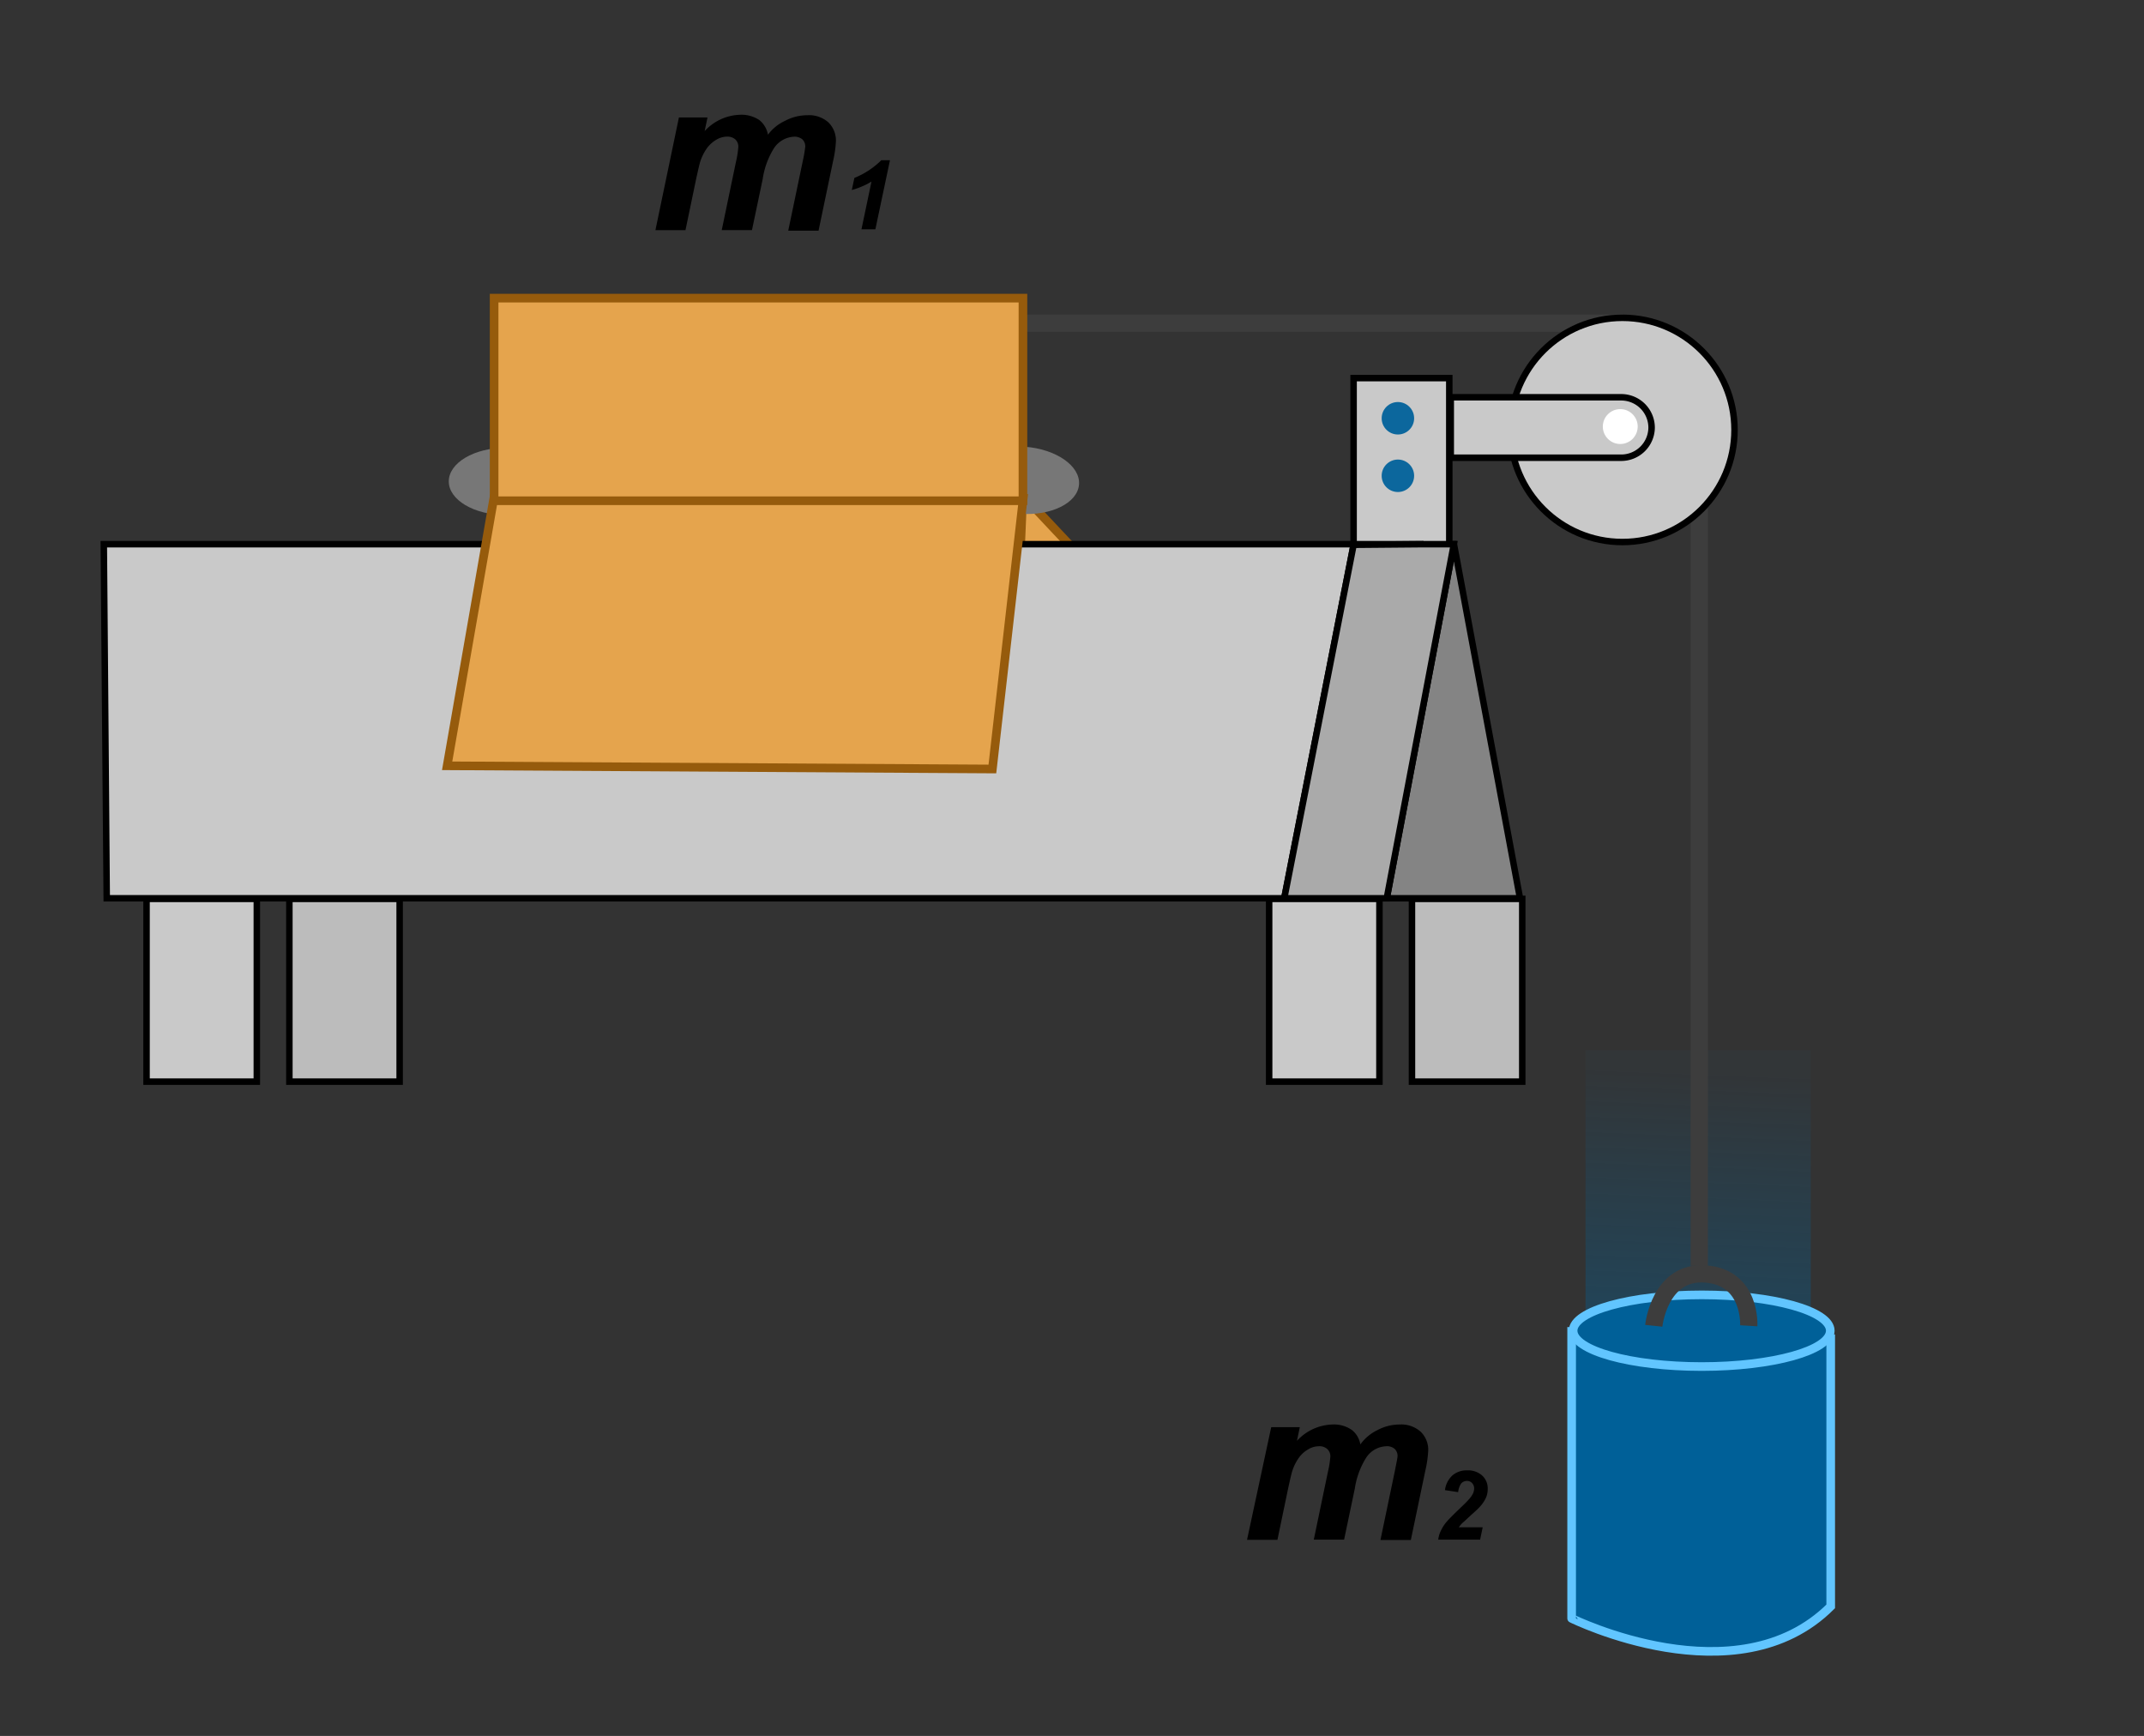 <svg id="Capa_1" data-name="Capa 1" xmlns="http://www.w3.org/2000/svg" xmlns:xlink="http://www.w3.org/1999/xlink" viewBox="0 0 248.28 201"><rect x="0" y="0" width="248.28" height="201" fill="#333333" stroke="none"/><defs><linearGradient id="Degradado_sin_nombre_16" x1="197.19" y1="124.03" x2="195.76" y2="159.93" gradientUnits="userSpaceOnUse"><stop offset="0" stop-color="#0c679d" stop-opacity="0.1"/><stop offset="1" stop-color="#006098"/></linearGradient></defs><polygon points="183.61 153.22 183.61 121.6 209.69 121.6 209.69 153.57 183.61 153.22" style="opacity:0.44;fill:url(#Degradado_sin_nombre_16)"/><path d="M182,154.17v33.22S201.13,196.85,212,186V155Z" style="fill:#006098;stroke:#61c5ff;stroke-miterlimit:10"/><ellipse cx="197.06" cy="154.08" rx="14.89" ry="4.15" style="fill:#006098;stroke:#61c5ff;stroke-miterlimit:10"/><line x1="196.78" y1="53" x2="196.78" y2="146.57" style="fill:none;stroke:#3d3d3d;stroke-miterlimit:10;stroke-width:2px"/><line x1="117.6" y1="37.42" x2="187.98" y2="37.42" style="fill:none;stroke:#3d3d3d;stroke-miterlimit:10;stroke-width:2px"/><circle cx="187.88" cy="49.78" r="12.98" style="fill:#c9c9c9;stroke:#000;stroke-miterlimit:10;stroke-width:0.75px"/><rect x="156.75" y="43.78" width="11.08" height="22.43" style="fill:#c9c9c9;stroke:#000;stroke-miterlimit:10;stroke-width:0.75px"/><polygon points="118.44 57.33 128.03 67.53 118.18 63.43 118.44 57.33" style="fill:#e5a44d;stroke:#965b0c;stroke-miterlimit:10"/><polygon points="168.37 63.01 168.36 63.01 160.59 104.01 176.02 104.01 168.37 63.01" style="fill:#848484;stroke:#000;stroke-miterlimit:10;stroke-width:0.75px"/><polygon points="164.84 63.01 12.02 63.01 12.36 104.01 148.72 104.01 156.75 63.08 164.84 63.01" style="fill:#c9c9c9;stroke:#000;stroke-miterlimit:10;stroke-width:0.75px"/><polygon points="148.72 104.03 160.58 104.04 160.59 104.01 148.72 104.01 148.72 104.03" style="fill:#aaa"/><polygon points="168.36 62.97 164.84 63.01 168.36 63.01 168.36 62.97" style="fill:#aaa"/><polygon points="164.84 63.01 156.75 63.08 148.72 104.01 160.59 104.01 168.36 63.01 164.84 63.01" style="fill:#aaa;stroke:#000;stroke-miterlimit:10;stroke-width:0.75px"/><rect x="16.97" y="104.08" width="12.77" height="21.16" style="fill:#c9c9c9;stroke:#000;stroke-miterlimit:10;stroke-width:0.75px"/><rect x="33.51" y="104.08" width="12.77" height="21.16" style="fill:#bcbcbc;stroke:#000;stroke-miterlimit:10;stroke-width:0.75px"/><rect x="146.97" y="104.08" width="12.77" height="21.16" style="fill:#c9c9c9;stroke:#000;stroke-miterlimit:10;stroke-width:0.75px"/><rect x="163.51" y="104.08" width="12.77" height="21.16" style="fill:#bcbcbc;stroke:#000;stroke-miterlimit:10;stroke-width:0.75px"/><ellipse cx="58.54" cy="55.74" rx="6.57" ry="3.89" style="fill:#777"/><ellipse cx="118.4" cy="55.62" rx="3.89" ry="6.57" transform="translate(54.16 169.56) rotate(-85.75)" style="fill:#777"/><polygon points="114.92 89.04 51.78 88.67 57.18 57.71 118.49 57.71 114.92 89.04" style="fill:#e5a44d;stroke:#965b0c;stroke-miterlimit:10"/><rect x="57.22" y="34.52" width="61.24" height="23.46" style="fill:#e5a44d;stroke:#965b0c;stroke-miterlimit:10"/><path d="M168,46h19.74a3.52,3.52,0,0,1,3.52,3.52v0A3.52,3.52,0,0,1,187.76,53H168a0,0,0,0,1,0,0V46A0,0,0,0,1,168,46Z" style="fill:#c9c9c9;stroke:#000;stroke-miterlimit:10;stroke-width:0.75px"/><circle cx="187.63" cy="49.39" r="2.02" style="fill:#fff"/><path d="M191.51,153.51s.66-6.41,6-6,5,6,5,6" style="fill:none;stroke:#3d3d3d;stroke-miterlimit:10;stroke-width:2px"/><circle cx="161.88" cy="48.43" r="1.88" style="fill:#0c679d"/><circle cx="161.88" cy="55.09" r="1.88" style="fill:#0c679d"/><path d="M78.62,13.6h3.31l-.33,1.58a5.78,5.78,0,0,1,4.06-1.89,3.72,3.72,0,0,1,2.27.61,2.79,2.79,0,0,1,1,1.7A5.14,5.14,0,0,1,90.89,14a5.57,5.57,0,0,1,2.62-.66,3.37,3.37,0,0,1,2.42.83,2.94,2.94,0,0,1,.87,2.21,13.21,13.21,0,0,1-.34,2.33l-1.67,8H91.28l1.66-7.95A16.84,16.84,0,0,0,93.25,17a1.13,1.13,0,0,0-.32-.85,1.38,1.38,0,0,0-1-.32,2.94,2.94,0,0,0-2.34,1.39,9.29,9.29,0,0,0-1.27,3.52l-1.24,5.9H83.58l1.64-7.87A11.06,11.06,0,0,0,85.5,17a1.15,1.15,0,0,0-.34-.85,1.37,1.37,0,0,0-1-.33,2.45,2.45,0,0,0-1.19.35,3.65,3.65,0,0,0-1.07.94,5.82,5.82,0,0,0-.79,1.54c-.1.3-.26,1-.48,2l-1.25,6H75.9Z"/><path d="M98.64,22l.3-1.4a9.44,9.44,0,0,0,3.12-2.05h1l-1.69,8H99.76l1.16-5.53a7.43,7.43,0,0,1-1.13.58A8.34,8.34,0,0,1,98.64,22Z"/><path d="M147.21,165.25h3.31l-.33,1.58a5.81,5.81,0,0,1,4.07-1.89,3.65,3.65,0,0,1,2.27.62,2.68,2.68,0,0,1,1,1.69,5.19,5.19,0,0,1,1.94-1.64,5.49,5.49,0,0,1,2.62-.67,3.35,3.35,0,0,1,2.43.84,2.9,2.9,0,0,1,.87,2.2,13.21,13.21,0,0,1-.34,2.33l-1.67,8h-3.52l1.67-8c.2-1,.31-1.56.31-1.69a1.11,1.11,0,0,0-.33-.85,1.35,1.35,0,0,0-1-.31,2.9,2.9,0,0,0-2.34,1.38,9.33,9.33,0,0,0-1.28,3.52l-1.24,5.91h-3.51l1.64-7.87a11.29,11.29,0,0,0,.28-1.77,1.12,1.12,0,0,0-.35-.84,1.33,1.33,0,0,0-1-.33,2.4,2.4,0,0,0-1.19.34,3.41,3.41,0,0,0-1.07.94,5.47,5.47,0,0,0-.79,1.55c-.1.29-.26,1-.48,2l-1.25,6h-3.52Z"/><path d="M168.86,172.77l-1.53-.23a2.75,2.75,0,0,1,.86-1.7,2.48,2.48,0,0,1,1.7-.59,2.43,2.43,0,0,1,1.75.6,2,2,0,0,1,.64,1.54,2.51,2.51,0,0,1-.19,1,4,4,0,0,1-.65,1q-.31.36-1.05,1c-.48.45-.81.76-1,.92s-.31.34-.46.53h2.77l-.3,1.43h-4.85a3.33,3.33,0,0,1,.35-1.12,4.42,4.42,0,0,1,.67-1c.27-.31.76-.8,1.47-1.48.54-.51.88-.85,1-1a3,3,0,0,0,.53-.73,1.48,1.48,0,0,0,.14-.56.92.92,0,0,0-.24-.66.82.82,0,0,0-.6-.25.92.92,0,0,0-.65.28A2.13,2.13,0,0,0,168.86,172.77Z"/></svg>